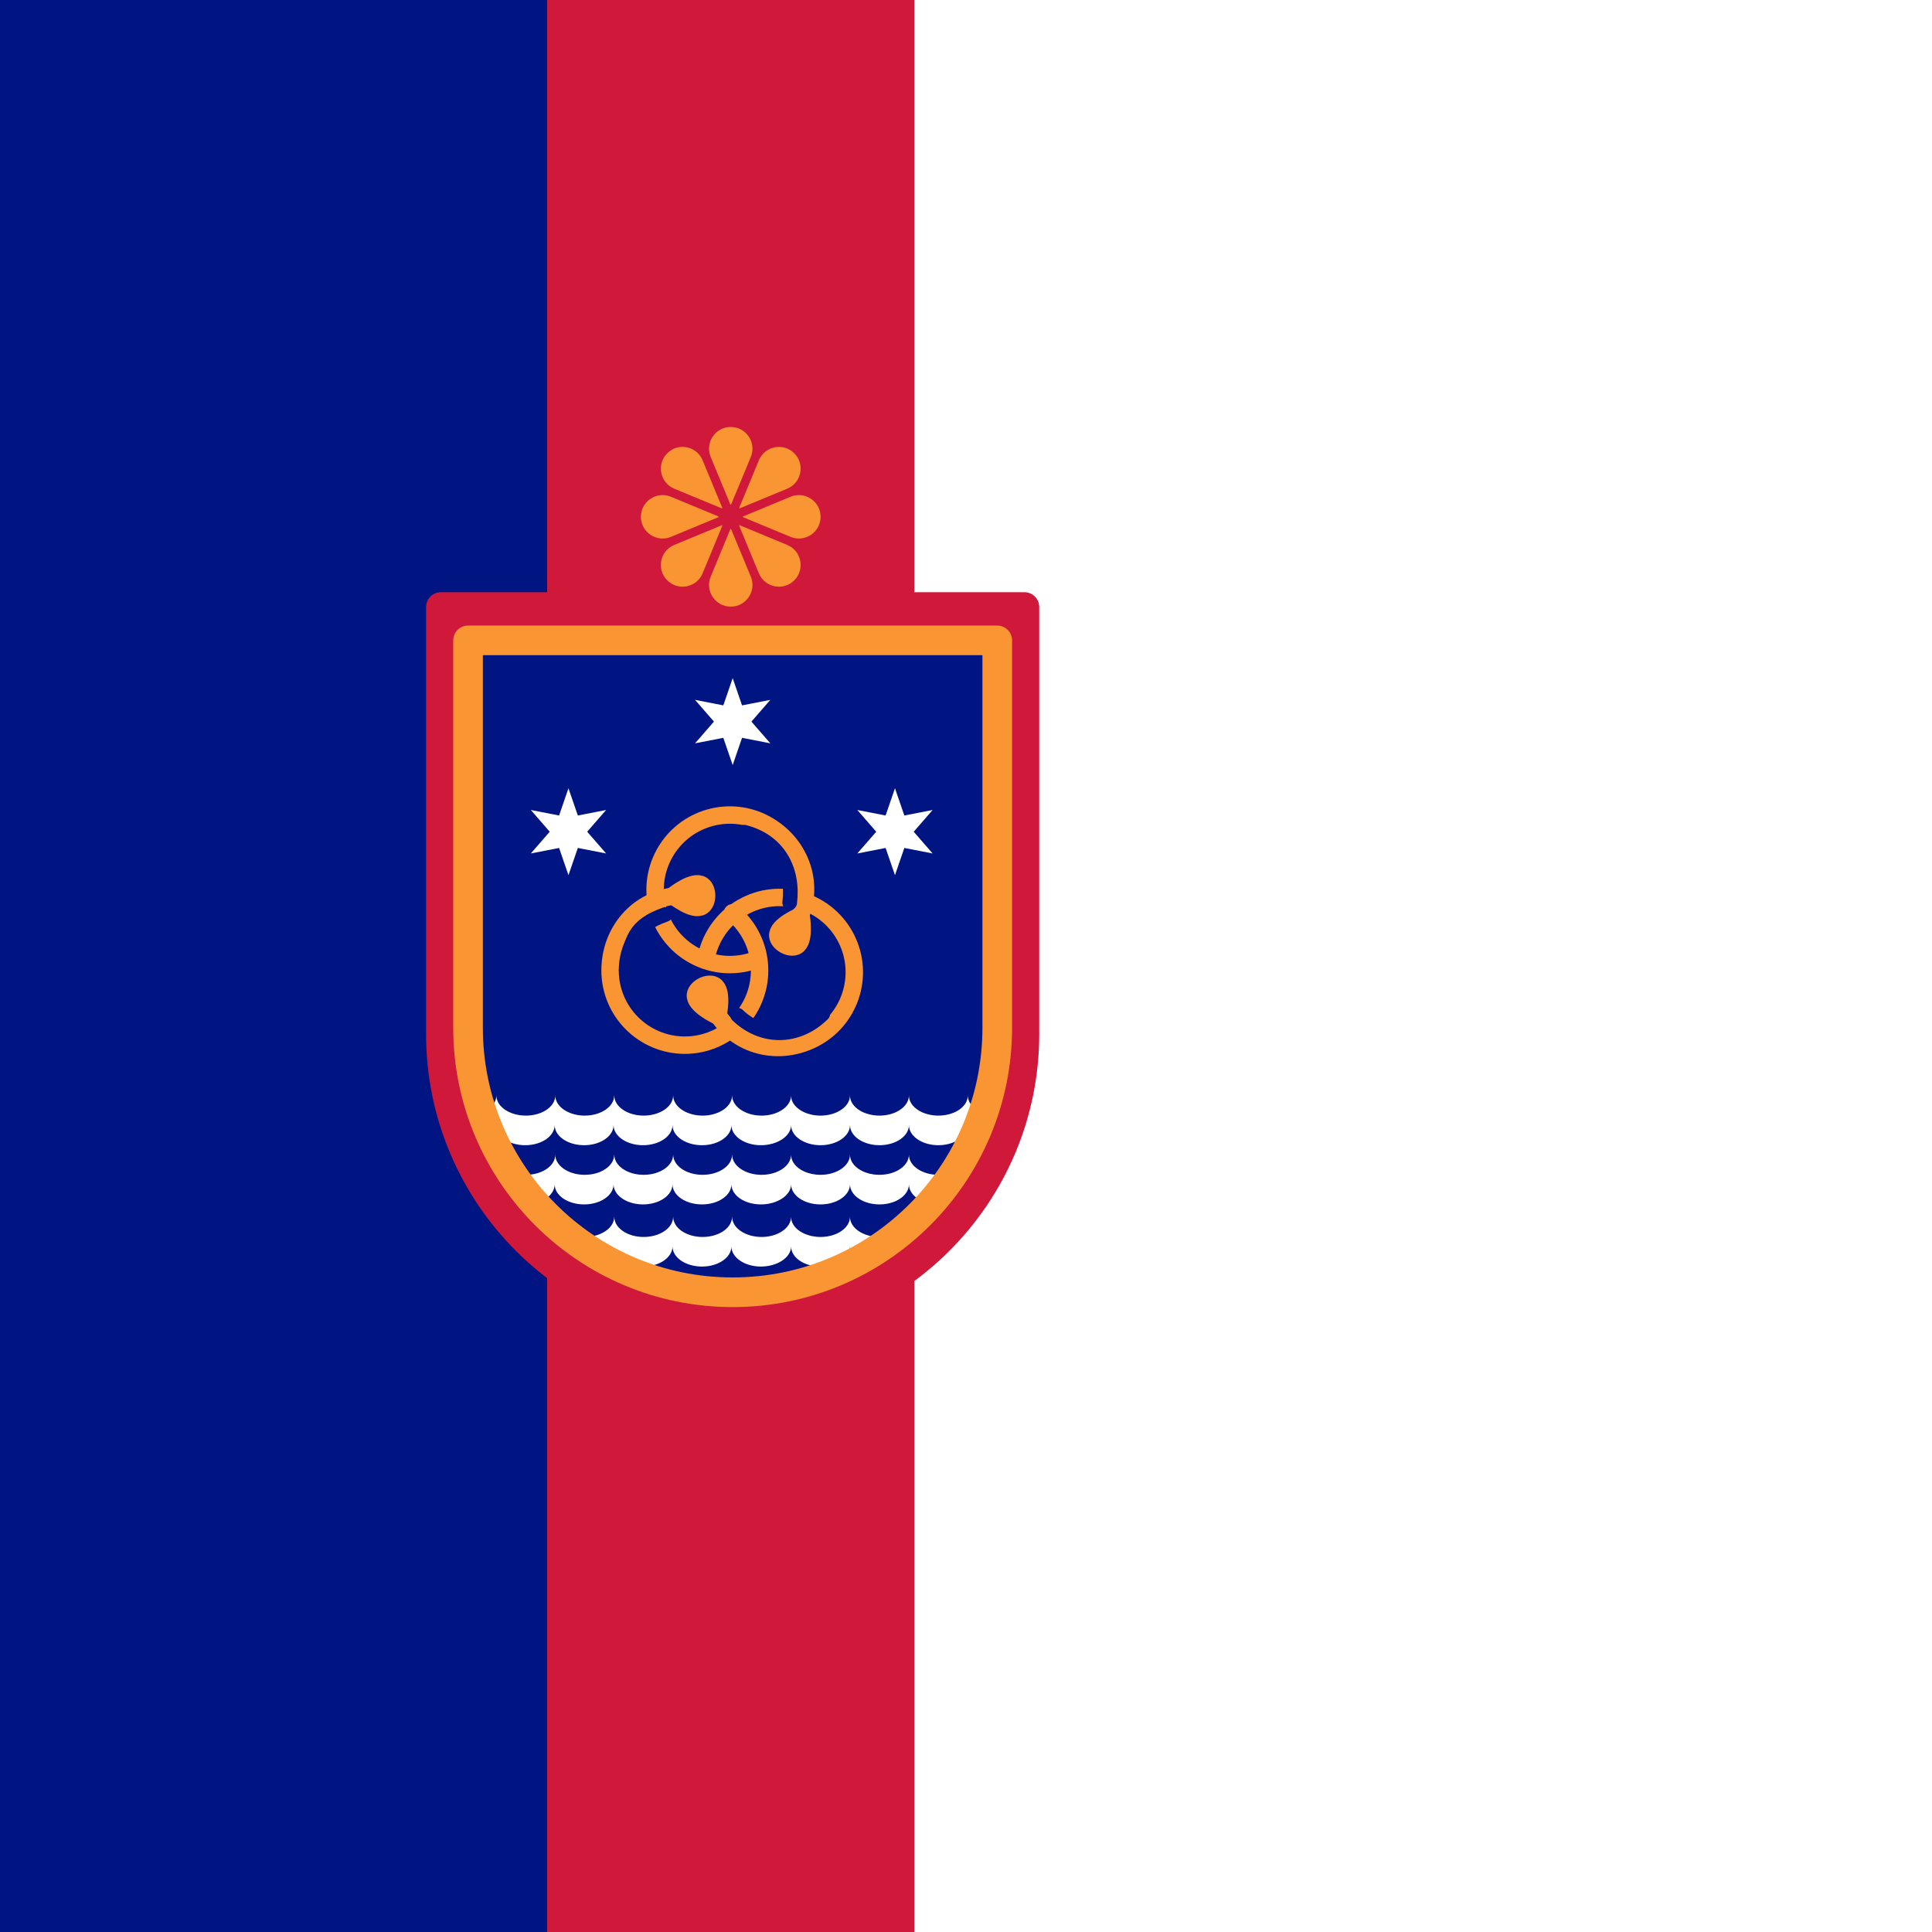<?xml version="1.0" encoding="UTF-8"?>
<!-- Generated by Pixelmator Pro 3.5.6 -->
<svg width="400" height="400" viewBox="0 0 400 400" xmlns="http://www.w3.org/2000/svg" xmlns:xlink="http://www.w3.org/1999/xlink">
    <rect x="0" y="0" width="400" height="400" fill="#808080" stroke="none"/>
    <g id="Group-copy">
        <path id="Path-copy-2" fill="#001482" stroke="none" d="M 0 400 L 113.294 400 L 113.294 0 L 0 0 L 0 400 Z"/>
        <path id="Path-copy-4" fill="#ffffff" stroke="none" d="M 189.294 400 L 400 400 L 400 0 L 189.294 0 L 189.294 400 Z"/>
        <path id="Path-copy-3" fill="#cf183a" stroke="none" d="M 113.294 0 L 113.294 400 L 189.294 400 L 189.294 0 L 113.294 0 Z"/>
        <g id="Group">
            <path id="path1" fill="#cf183a" stroke="#cf183a" stroke-width="6.137" stroke-linecap="round" stroke-linejoin="round" d="M 212.094 125.679 L 91.283 125.679 L 91.283 213.849 C 91.286 213.928 91.283 214.009 91.283 214.089 C 91.283 247.449 118.328 274.494 151.688 274.494 C 185.049 274.494 212.094 247.449 212.094 214.089 C 212.094 214.007 212.091 213.928 212.091 213.849 L 212.091 125.679 L 212.094 125.679 Z"/>
            <path id="Path-copy-5" fill="#001482" stroke="none" d="M 206.473 132.583 L 96.904 132.583 L 96.904 212.548 C 96.906 212.62 96.904 212.694 96.904 212.766 C 96.904 243.022 121.432 267.55 151.688 267.55 C 181.945 267.55 206.473 243.022 206.473 212.766 C 206.473 212.692 206.471 212.62 206.471 212.548 L 206.471 132.583 L 206.473 132.583 Z"/>
            <mask id="mask1" maskUnits="userSpaceOnUse" maskContentUnits="userSpaceOnUse" mask-type="alpha">
                <path id="path2" fill="#001482" stroke="none" d="M 206.473 132.583 L 96.904 132.583 L 96.904 212.548 C 96.906 212.62 96.904 212.694 96.904 212.766 C 96.904 243.022 121.432 267.55 151.688 267.55 C 181.945 267.55 206.473 243.022 206.473 212.766 C 206.473 212.692 206.471 212.62 206.471 212.548 L 206.471 132.583 L 206.473 132.583 Z"/>
            </mask>
            <g id="g1" mask="url(#mask1)">
                <g id="g5808-copy">
                    <path id="path5800" fill="#ffffff" stroke="none" d="M 90.428 241.846 L 114.962 241.846 L 175.977 241.846 L 188.177 241.846 L 212.574 241.846 L 212.574 241.846 L 212.574 226.8 C 212.574 229.113 209.853 230.974 206.483 230.975 C 203.114 230.975 200.377 229.113 200.377 226.8 C 200.377 229.113 197.653 230.974 194.284 230.975 C 190.915 230.975 188.177 229.113 188.177 226.8 C 188.177 226.945 188.166 227.086 188.145 227.227 C 188.103 227.508 188.021 227.782 187.902 228.044 C 187.129 229.743 184.811 230.971 182.077 230.975 C 181.658 230.975 181.249 230.945 180.853 230.89 C 178.469 230.557 176.59 229.275 176.101 227.642 C 176.06 227.506 176.028 227.367 176.007 227.227 C 175.986 227.086 175.977 226.945 175.977 226.8 C 175.977 226.945 175.966 227.086 175.945 227.227 C 175.903 227.508 175.821 227.782 175.702 228.044 C 174.929 229.743 172.611 230.971 169.877 230.975 C 167.353 230.974 165.184 229.925 164.256 228.427 C 164.102 228.177 163.983 227.914 163.901 227.642 C 163.861 227.506 163.83 227.367 163.809 227.227 C 163.788 227.086 163.777 226.945 163.777 226.8 C 163.777 227.234 163.68 227.651 163.502 228.044 C 162.729 229.743 160.411 230.971 157.678 230.975 C 154.312 230.973 151.578 229.111 151.578 226.8 C 151.578 226.836 151.57 226.87 151.568 226.906 C 151.567 226.871 151.562 226.836 151.562 226.8 C 151.562 228.534 150.031 230.014 147.845 230.647 C 147.48 230.753 147.097 230.834 146.7 230.89 C 146.303 230.946 145.892 230.975 145.471 230.975 C 144.63 230.975 143.828 230.858 143.097 230.647 C 143.097 230.647 143.096 230.648 143.096 230.647 C 140.91 230.015 139.379 228.534 139.379 226.8 C 139.379 226.836 139.371 226.87 139.37 226.906 C 139.368 226.871 139.364 226.836 139.364 226.8 C 139.364 229.11 136.629 230.97 133.264 230.975 C 129.897 230.973 127.18 229.111 127.18 226.8 C 127.18 226.837 127.174 226.873 127.174 226.91 C 127.172 226.873 127.164 226.837 127.164 226.8 C 127.164 229.111 124.431 230.971 121.064 230.975 C 118.331 230.973 116.013 229.744 115.24 228.044 C 115.061 227.651 114.964 227.234 114.965 226.8 C 114.965 229.113 112.244 230.974 108.874 230.975 C 105.504 230.975 102.765 229.113 102.765 226.8 C 102.765 229.113 100.028 230.974 96.658 230.975 C 93.288 230.975 90.565 229.113 90.565 226.8 Z"/>
                    <path id="path2526" fill="#001482" stroke="none" d="M 90.484 247.977 L 133.141 247.977 L 157.538 247.977 L 157.54 237.103 C 154.17 237.103 151.43 235.242 151.43 232.929 C 151.43 235.242 148.71 237.103 145.34 237.103 C 141.97 237.103 139.231 235.242 139.231 232.929 C 139.231 235.24 136.498 237.1 133.131 237.103 C 130.398 237.1 128.08 235.872 127.306 234.173 C 127.131 233.785 127.035 233.373 127.033 232.944 C 127.033 232.939 127.032 232.935 127.032 232.929 C 127.032 233.074 127.022 233.217 127.001 233.358 C 126.96 233.639 126.877 233.911 126.759 234.173 C 125.985 235.872 123.668 237.1 120.934 237.103 C 118.199 237.102 115.881 235.873 115.107 234.173 C 114.988 233.911 114.906 233.639 114.864 233.358 C 114.844 233.222 114.835 233.084 114.834 232.944 C 114.834 232.939 114.832 232.935 114.832 232.929 C 114.832 233.074 114.825 233.217 114.804 233.358 C 114.762 233.639 114.678 233.912 114.559 234.173 C 113.786 235.873 111.47 237.1 108.736 237.103 C 105.371 237.099 102.633 235.24 102.633 232.929 C 102.633 232.967 102.627 233.004 102.627 233.041 C 102.625 233.004 102.617 232.967 102.617 232.929 C 102.617 234.663 101.089 236.144 98.903 236.777 C 98.538 236.882 98.154 236.964 97.757 237.019 C 97.359 237.075 96.948 237.103 96.527 237.103 C 95.685 237.103 94.883 236.987 94.153 236.777 L 94.151 236.777 C 91.965 236.144 90.437 234.663 90.437 232.929 L 90.428 233.041 L 90.421 232.929 Z M 157.538 247.977 L 182.072 247.977 L 212.592 247.977 L 212.599 232.929 L 212.589 233.041 L 212.583 232.929 C 212.583 235.24 209.849 237.099 206.483 237.103 C 203.117 237.1 200.399 235.24 200.399 232.929 C 200.399 232.967 200.391 233.004 200.389 233.041 C 200.388 233.004 200.383 232.967 200.383 232.929 C 200.383 235.24 197.649 237.099 194.283 237.103 C 191.338 237.102 188.877 235.677 188.307 233.773 C 188.226 233.501 188.184 233.218 188.184 232.929 C 188.184 233.363 188.086 233.781 187.909 234.173 C 187.136 235.872 184.818 237.1 182.084 237.103 C 178.717 237.1 175.984 235.24 175.984 232.929 C 175.984 235.242 173.245 237.103 169.875 237.103 C 166.505 237.103 163.785 235.242 163.785 232.929 C 163.785 235.242 160.91 237.103 157.54 237.103 Z"/>
                    <path id="path2528" fill="#ffffff" stroke="none" d="M 90.428 254.106 L 114.962 254.106 L 175.977 254.106 L 188.177 254.106 L 212.574 254.106 L 212.574 254.106 L 212.574 239.059 C 212.574 241.372 209.853 243.233 206.483 243.235 C 203.114 243.235 200.377 241.372 200.377 239.059 C 200.377 241.372 197.653 243.233 194.284 243.235 C 190.915 243.235 188.177 241.372 188.177 239.059 C 188.177 239.204 188.166 239.345 188.145 239.486 C 188.103 239.767 188.021 240.041 187.902 240.303 C 187.129 242.002 184.811 243.231 182.077 243.235 C 181.658 243.234 181.249 243.205 180.853 243.149 C 178.469 242.817 176.59 241.535 176.101 239.901 C 176.06 239.765 176.028 239.627 176.007 239.486 C 175.986 239.345 175.977 239.204 175.977 239.059 C 175.977 239.204 175.966 239.345 175.945 239.486 C 175.903 239.767 175.821 240.041 175.702 240.303 C 174.929 242.002 172.611 243.231 169.877 243.235 C 167.353 243.233 165.184 242.184 164.256 240.686 C 164.102 240.436 163.983 240.173 163.901 239.901 C 163.861 239.765 163.83 239.627 163.809 239.486 C 163.788 239.345 163.777 239.204 163.777 239.059 C 163.777 239.493 163.68 239.911 163.502 240.303 C 162.729 242.002 160.411 243.231 157.678 243.235 C 154.312 243.232 151.578 241.37 151.578 239.059 C 151.578 239.095 151.57 239.13 151.568 239.165 C 151.567 239.13 151.562 239.095 151.562 239.059 C 151.562 240.793 150.031 242.274 147.845 242.907 C 147.48 243.012 147.097 243.094 146.7 243.149 C 146.303 243.205 145.892 243.234 145.471 243.235 C 144.63 243.235 143.828 243.117 143.097 242.907 C 143.097 242.906 143.096 242.907 143.096 242.907 C 140.91 242.274 139.379 240.793 139.379 239.059 C 139.379 239.095 139.371 239.13 139.37 239.165 C 139.368 239.13 139.364 239.095 139.364 239.059 C 139.364 241.37 136.629 243.23 133.264 243.235 C 129.897 243.232 127.18 241.37 127.18 239.059 C 127.18 239.097 127.174 239.132 127.174 239.169 C 127.172 239.132 127.164 239.096 127.164 239.059 C 127.164 241.37 124.431 243.231 121.064 243.235 C 118.331 243.232 116.013 242.003 115.24 240.303 C 115.061 239.911 114.964 239.493 114.965 239.059 C 114.965 241.372 112.244 243.233 108.874 243.235 C 105.504 243.235 102.765 241.372 102.765 239.059 C 102.765 241.372 100.028 243.233 96.658 243.235 C 93.288 243.235 90.565 241.372 90.565 239.059 Z"/>
                    <path id="path5810" fill="#001482" stroke="none" d="M 90.428 260.236 L 133.141 260.236 L 157.538 260.236 L 157.54 249.362 C 154.17 249.362 151.43 247.501 151.43 245.188 C 151.43 247.501 148.71 249.362 145.34 249.362 C 141.97 249.362 139.231 247.501 139.231 245.188 C 139.231 247.499 136.498 249.359 133.131 249.362 C 130.398 249.359 128.08 248.131 127.306 246.432 C 127.131 246.044 127.035 245.631 127.033 245.203 C 127.033 245.198 127.032 245.194 127.032 245.188 C 127.032 245.333 127.022 245.476 127.001 245.617 C 126.96 245.898 126.877 246.17 126.759 246.432 C 125.985 248.131 123.668 249.359 120.934 249.362 C 118.199 249.361 115.881 248.132 115.107 246.432 C 114.988 246.17 114.906 245.898 114.864 245.617 C 114.844 245.481 114.835 245.343 114.834 245.203 C 114.834 245.198 114.832 245.194 114.832 245.188 C 114.832 245.333 114.825 245.476 114.804 245.617 C 114.762 245.898 114.678 246.171 114.559 246.432 C 113.786 248.132 111.47 249.359 108.736 249.362 C 105.371 249.358 102.633 247.499 102.633 245.188 C 102.633 245.226 102.627 245.263 102.627 245.3 C 102.625 245.263 102.617 245.226 102.617 245.188 C 102.617 246.922 101.089 248.403 98.903 249.036 C 98.538 249.141 98.154 249.223 97.757 249.278 C 97.359 249.334 96.948 249.362 96.527 249.362 C 95.685 249.362 94.883 249.246 94.153 249.036 L 94.151 249.036 C 91.965 248.403 90.437 246.922 90.437 245.188 L 90.428 245.3 L 90.421 245.188 Z M 157.538 260.236 L 182.072 260.236 L 212.592 260.236 L 212.599 245.188 L 212.589 245.3 L 212.583 245.188 C 212.583 247.499 209.849 249.358 206.483 249.362 C 203.117 249.359 200.399 247.499 200.399 245.188 C 200.399 245.226 200.391 245.263 200.389 245.3 C 200.388 245.263 200.383 245.226 200.383 245.188 C 200.383 247.499 197.649 249.358 194.283 249.362 C 191.338 249.361 188.877 247.936 188.307 246.032 C 188.226 245.76 188.184 245.477 188.184 245.188 C 188.184 245.622 188.086 246.04 187.909 246.432 C 187.136 248.132 184.818 249.359 182.084 249.362 C 178.717 249.359 175.984 247.499 175.984 245.188 C 175.984 247.501 173.245 249.362 169.875 249.362 C 166.505 249.362 163.785 247.501 163.785 245.188 C 163.785 247.501 160.91 249.362 157.54 249.362 Z"/>
                    <path id="path2532" fill="#ffffff" stroke="none" d="M 90.429 265.758 L 114.962 265.758 L 188.177 265.758 L 212.574 265.758 L 212.574 251.925 C 212.574 254.238 209.853 256.101 206.483 256.101 C 203.114 256.101 200.377 254.238 200.377 251.925 C 200.377 254.238 197.653 256.101 194.284 256.101 C 190.915 256.101 188.177 254.238 188.177 251.925 C 188.177 252.07 188.166 252.213 188.145 252.354 C 188.103 252.635 188.021 252.908 187.902 253.169 C 187.129 254.869 184.811 256.098 182.077 256.101 C 181.658 256.1 181.249 256.071 180.853 256.015 C 178.469 255.683 176.59 254.402 176.101 252.769 C 176.06 252.633 176.028 252.495 176.007 252.354 C 175.986 252.213 175.977 252.07 175.977 251.925 C 175.977 252.07 175.966 252.213 175.945 252.354 C 175.903 252.635 175.821 252.908 175.702 253.169 C 174.929 254.869 172.611 256.098 169.877 256.101 C 167.353 256.099 165.184 255.052 164.256 253.554 C 164.102 253.304 163.983 253.041 163.901 252.769 C 163.861 252.633 163.83 252.495 163.809 252.354 C 163.788 252.213 163.777 252.07 163.777 251.925 C 163.777 252.359 163.68 252.777 163.502 253.169 C 162.729 254.869 160.411 256.098 157.678 256.101 C 154.312 256.098 151.578 254.236 151.578 251.925 C 151.578 251.962 151.57 251.997 151.568 252.033 C 151.567 251.997 151.562 251.962 151.562 251.925 C 151.562 253.659 150.031 255.14 147.845 255.773 C 147.48 255.878 147.097 255.96 146.7 256.015 C 146.303 256.071 145.892 256.101 145.471 256.101 C 144.63 256.101 143.828 255.983 143.097 255.773 C 143.097 255.773 143.096 255.773 143.096 255.773 C 140.91 255.14 139.379 253.659 139.379 251.925 C 139.379 251.962 139.371 251.997 139.37 252.033 C 139.368 251.997 139.364 251.962 139.364 251.925 C 139.364 254.236 136.629 256.097 133.264 256.101 C 129.897 256.098 127.18 254.236 127.18 251.925 C 127.18 251.963 127.175 252 127.174 252.037 C 127.172 252 127.164 251.963 127.164 251.925 C 127.164 254.236 124.431 256.098 121.064 256.101 C 118.331 256.098 116.013 254.869 115.24 253.169 C 115.061 252.777 114.964 252.359 114.965 251.925 C 114.965 254.238 112.244 256.101 108.874 256.101 C 105.504 256.101 102.765 254.238 102.765 251.925 C 102.765 254.238 100.028 256.101 96.658 256.101 C 93.288 256.101 90.565 254.238 90.565 251.925 Z"/>
                    <path id="path5814" fill="#001482" stroke="none" d="M 90.429 271.281 L 133.141 271.281 L 157.538 271.281 L 157.54 262.227 C 154.17 262.227 151.43 260.366 151.43 258.054 C 151.43 260.366 148.71 262.227 145.34 262.227 C 141.97 262.227 139.231 260.366 139.231 258.054 C 139.231 260.365 136.498 262.225 133.131 262.227 C 130.398 262.225 128.08 260.997 127.306 259.298 C 127.131 258.91 127.035 258.497 127.033 258.069 C 127.033 258.063 127.032 258.059 127.032 258.054 C 127.032 258.198 127.022 258.342 127.001 258.482 C 126.96 258.764 126.877 259.036 126.759 259.298 C 125.985 260.997 123.668 262.225 120.934 262.227 C 118.199 262.226 115.881 260.997 115.107 259.298 C 114.988 259.036 114.906 258.764 114.864 258.482 C 114.844 258.347 114.835 258.208 114.834 258.069 C 114.834 258.063 114.832 258.059 114.832 258.054 C 114.832 258.198 114.825 258.342 114.804 258.482 C 114.762 258.764 114.678 259.036 114.559 259.298 C 113.786 260.997 111.47 262.224 108.736 262.227 C 105.371 262.223 102.633 260.364 102.633 258.054 C 102.633 258.091 102.627 258.128 102.627 258.166 C 102.625 258.128 102.617 258.091 102.617 258.054 C 102.617 259.788 101.089 261.269 98.903 261.901 C 98.538 262.007 98.154 262.088 97.757 262.144 C 97.359 262.199 96.948 262.227 96.527 262.227 C 95.685 262.227 94.883 262.111 94.153 261.901 L 94.151 261.901 C 91.965 261.269 90.437 259.788 90.437 258.054 L 90.428 258.166 L 90.421 258.054 Z M 157.538 271.281 L 182.072 271.281 L 212.592 271.281 L 212.6 258.054 L 212.59 258.166 L 212.584 258.054 C 212.584 260.364 209.85 262.224 206.484 262.227 C 203.118 262.224 200.4 260.365 200.4 258.054 C 200.4 258.091 200.392 258.128 200.391 258.166 C 200.389 258.128 200.384 258.091 200.384 258.054 C 200.384 260.364 197.65 262.224 194.285 262.227 C 191.339 262.226 188.878 260.802 188.308 258.898 C 188.227 258.625 188.185 258.343 188.185 258.054 C 188.185 258.487 188.088 258.905 187.91 259.298 C 187.137 260.997 184.819 262.224 182.085 262.227 C 178.719 262.224 175.985 260.365 175.985 258.054 C 175.985 260.366 173.246 262.227 169.876 262.227 C 166.506 262.227 163.786 260.366 163.786 258.054 C 163.786 260.366 160.91 262.227 157.54 262.227 Z"/>
                    <path id="path8283" fill="#ffffff" stroke="none" d="M 90.429 278.624 L 114.962 278.624 L 188.177 278.624 L 212.574 278.624 L 212.574 264.791 C 212.574 267.103 209.853 268.966 206.483 268.966 C 203.114 268.966 200.377 267.103 200.377 264.791 C 200.377 267.103 197.653 268.966 194.284 268.966 C 190.915 268.966 188.177 267.103 188.177 264.791 C 188.177 264.936 188.166 265.079 188.145 265.22 C 188.103 265.501 188.021 265.773 187.902 266.035 C 187.129 267.734 184.811 268.964 182.077 268.966 C 181.658 268.966 181.249 268.936 180.853 268.881 C 178.469 268.549 176.59 267.268 176.101 265.635 C 176.06 265.499 176.028 265.36 176.007 265.22 C 175.986 265.079 175.977 264.936 175.977 264.791 C 175.977 264.936 175.966 265.079 175.945 265.22 C 175.903 265.501 175.821 265.773 175.702 266.035 C 174.929 267.734 172.611 268.964 169.877 268.966 C 167.353 268.965 165.184 267.918 164.256 266.42 C 164.102 266.17 163.983 265.907 163.901 265.635 C 163.861 265.499 163.83 265.36 163.809 265.22 C 163.788 265.079 163.777 264.936 163.777 264.791 C 163.777 265.225 163.68 265.642 163.502 266.035 C 162.729 267.734 160.411 268.964 157.678 268.966 C 154.312 268.964 151.578 267.102 151.578 264.791 C 151.578 264.828 151.57 264.863 151.568 264.899 C 151.567 264.863 151.562 264.827 151.562 264.791 C 151.562 266.525 150.031 268.006 147.845 268.638 C 147.48 268.744 147.097 268.826 146.7 268.881 C 146.303 268.936 145.892 268.966 145.471 268.966 C 144.63 268.966 143.828 268.849 143.097 268.638 C 143.097 268.638 143.096 268.639 143.096 268.638 C 140.91 268.006 139.379 266.525 139.379 264.791 C 139.379 264.828 139.371 264.863 139.37 264.899 C 139.368 264.863 139.364 264.827 139.364 264.791 C 139.364 267.101 136.629 268.963 133.264 268.966 C 129.897 268.964 127.18 267.102 127.18 264.791 C 127.18 264.829 127.175 264.865 127.174 264.903 C 127.172 264.865 127.164 264.829 127.164 264.791 C 127.164 267.102 124.431 268.964 121.064 268.966 C 118.331 268.964 116.013 267.734 115.24 266.035 C 115.061 265.642 114.964 265.225 114.965 264.791 C 114.965 267.103 112.244 268.966 108.874 268.966 C 105.504 268.966 102.765 267.103 102.765 264.791 C 102.765 267.103 100.028 268.966 96.658 268.966 C 93.288 268.966 90.565 267.103 90.565 264.791 Z"/>
                </g>
            </g>
            <g id="g2">
                <path id="Path-copy" fill="none" stroke="#f99633" stroke-width="3.607" stroke-linecap="round" stroke-linejoin="round" d="M 146.321 197.776 C 147.334 193.439 150.202 189.571 154.5 187.432 C 162.154 183.624 171.445 186.741 175.254 194.395 C 179.062 202.048 175.945 211.34 168.291 215.149 L 168.291 215.149 C 160.638 218.957 151.576 216.302 147.768 208.649"/>
                <path id="Path" fill="#f99633" fill-rule="evenodd" stroke="#f99633" stroke-width="4.007" stroke-linecap="round" stroke-linejoin="round" d="M 148.482 210.084 C 148.482 210.084 143.888 207.917 144.189 205.954 C 144.391 204.633 146.601 203.534 147.776 204.169 C 149.524 205.112 148.482 210.084 148.482 210.084 Z"/>
                <path id="path3" fill="none" stroke="#f99633" stroke-width="3.607" stroke-linecap="round" stroke-linejoin="round" d="M 156.805 198.62 C 152.663 200.256 147.851 200.101 143.645 197.785 C 136.157 193.661 133.429 184.248 137.553 176.759 C 141.676 169.271 151.09 166.543 158.578 170.667 L 158.578 170.667 C 166.067 174.79 169.044 183.751 164.92 191.24"/>
                <path id="path4" fill="#f99633" fill-rule="evenodd" stroke="#f99633" stroke-width="4.007" stroke-linecap="round" stroke-linejoin="round" d="M 165.693 189.835 C 165.693 189.835 166.527 194.846 164.742 195.716 C 163.541 196.302 161.379 195.111 161.232 193.783 C 161.013 191.81 165.693 189.835 165.693 189.835 Z"/>
                <path id="path5" fill="none" stroke="#f99633" stroke-width="3.607" stroke-linecap="round" stroke-linejoin="round" d="M 151.649 188.982 C 155.08 191.821 157.266 196.111 157.266 200.912 C 157.266 209.461 150.335 216.391 141.787 216.391 C 133.238 216.391 126.308 209.461 126.308 200.912 L 126.308 200.912 C 126.308 192.363 132.721 185.433 141.27 185.433"/>
                <path id="path6" fill="#f99633" fill-rule="evenodd" stroke="#f99633" stroke-width="4.007" stroke-linecap="round" stroke-linejoin="round" d="M 139.667 185.433 C 139.667 185.433 143.654 182.286 145.277 183.43 C 146.369 184.199 146.369 186.667 145.277 187.437 C 143.654 188.581 139.667 185.433 139.667 185.433 Z"/>
                <path id="path7" fill="none" stroke="#001482" stroke-width="3.035" stroke-linecap="round" stroke-linejoin="round" d="M 154.111 172.304 C 161.08 174.087 164.362 180.009 163.496 186.902"/>
                <path id="path8" fill="none" stroke="#001482" stroke-width="3.035" stroke-linecap="round" stroke-linejoin="round" d="M 129.649 200.824 L 129.649 200.824 C 130.754 194.477 131.238 191.672 137.776 189.335"/>
                <path id="path9" fill="none" stroke="#001482" stroke-width="3.035" stroke-linecap="round" stroke-linejoin="round" d="M 170.341 209.912 L 170.341 209.912 C 165.229 214.972 157.963 215.185 152.721 210.189"/>
            </g>
            <path id="path1257-copy" fill="#ffffff" stroke="none" d="M 151.694 140.4 L 153.633 146.04 L 159.488 144.9 L 155.573 149.4 L 159.488 153.9 L 153.633 152.76 L 151.694 158.4 L 149.754 152.76 L 143.899 153.9 L 147.814 149.4 L 143.899 144.9 L 149.754 146.04 Z"/>
            <path id="path1257-copy-2" fill="#ffffff" stroke="none" d="M 185.294 163.2 L 187.233 168.84 L 193.088 167.7 L 189.173 172.2 L 193.088 176.7 L 187.233 175.56 L 185.294 181.2 L 183.354 175.56 L 177.499 176.7 L 181.414 172.2 L 177.499 167.7 L 183.354 168.84 Z"/>
            <path id="path1257-copy-3" fill="#ffffff" stroke="none" d="M 117.694 163.2 L 119.633 168.84 L 125.488 167.7 L 121.573 172.2 L 125.488 176.7 L 119.633 175.56 L 117.694 181.2 L 115.754 175.56 L 109.899 176.7 L 113.814 172.2 L 109.899 167.7 L 115.754 168.84 Z"/>
            <path id="Path-copy-6" fill="none" stroke="#f99633" stroke-width="6.137" stroke-linecap="round" stroke-linejoin="round" d="M 206.473 132.583 L 96.904 132.583 L 96.904 212.548 C 96.906 212.62 96.904 212.694 96.904 212.766 C 96.904 243.022 121.432 267.55 151.688 267.55 C 181.945 267.55 206.473 243.022 206.473 212.766 C 206.473 212.692 206.471 212.62 206.471 212.548 L 206.471 132.583 L 206.473 132.583 Z"/>
        </g>
        <path id="path10" fill="#f99633" stroke="none" d="M 151.294 88.4 C 148.091 88.4 145.915 91.654 147.141 94.614 L 151.209 104.437 C 151.24 104.511 151.347 104.511 151.378 104.437 L 155.447 94.614 C 156.672 91.654 154.496 88.4 151.294 88.4 Z M 141.133 92.533 C 140.062 92.574 138.992 93 138.143 93.849 C 135.878 96.114 136.639 99.953 139.599 101.179 L 149.422 105.248 C 149.497 105.278 149.569 105.203 149.538 105.128 L 145.472 95.305 C 144.706 93.456 142.919 92.464 141.133 92.533 Z M 161.454 92.533 C 159.668 92.464 157.881 93.456 157.115 95.305 L 153.046 105.128 C 153.015 105.204 153.091 105.275 153.165 105.245 L 162.988 101.179 C 165.948 99.953 166.711 96.112 164.444 93.846 C 163.595 92.997 162.525 92.574 161.454 92.533 Z M 137.236 102.501 C 134.843 102.474 132.694 104.398 132.694 107 C 132.694 110.203 135.948 112.379 138.907 111.153 L 148.73 107.084 C 148.805 107.054 148.805 106.947 148.73 106.916 L 138.907 102.847 C 138.352 102.617 137.788 102.508 137.236 102.501 Z M 165.351 102.501 C 164.799 102.508 164.235 102.617 163.68 102.847 L 153.857 106.916 C 153.782 106.947 153.782 107.054 153.857 107.084 L 163.68 111.153 C 166.639 112.379 169.894 110.203 169.894 107 C 169.894 104.398 167.744 102.474 165.351 102.501 Z M 153.165 108.753 C 153.09 108.722 153.018 108.797 153.049 108.872 L 157.115 118.695 C 158.34 121.654 162.182 122.417 164.447 120.151 C 166.712 117.886 165.948 114.047 162.988 112.821 L 153.165 108.753 Z M 149.422 108.755 L 139.599 112.821 C 136.639 114.047 135.877 117.886 138.143 120.151 C 140.407 122.416 144.247 121.654 145.472 118.695 L 149.541 108.872 C 149.572 108.796 149.496 108.725 149.422 108.755 Z M 151.294 109.508 C 151.259 109.508 151.225 109.526 151.209 109.563 L 147.141 119.386 C 145.915 122.346 148.091 125.6 151.294 125.6 C 154.496 125.6 156.672 122.346 155.447 119.386 L 151.378 109.563 C 151.363 109.526 151.328 109.508 151.294 109.508 Z"/>
    </g>
</svg>
